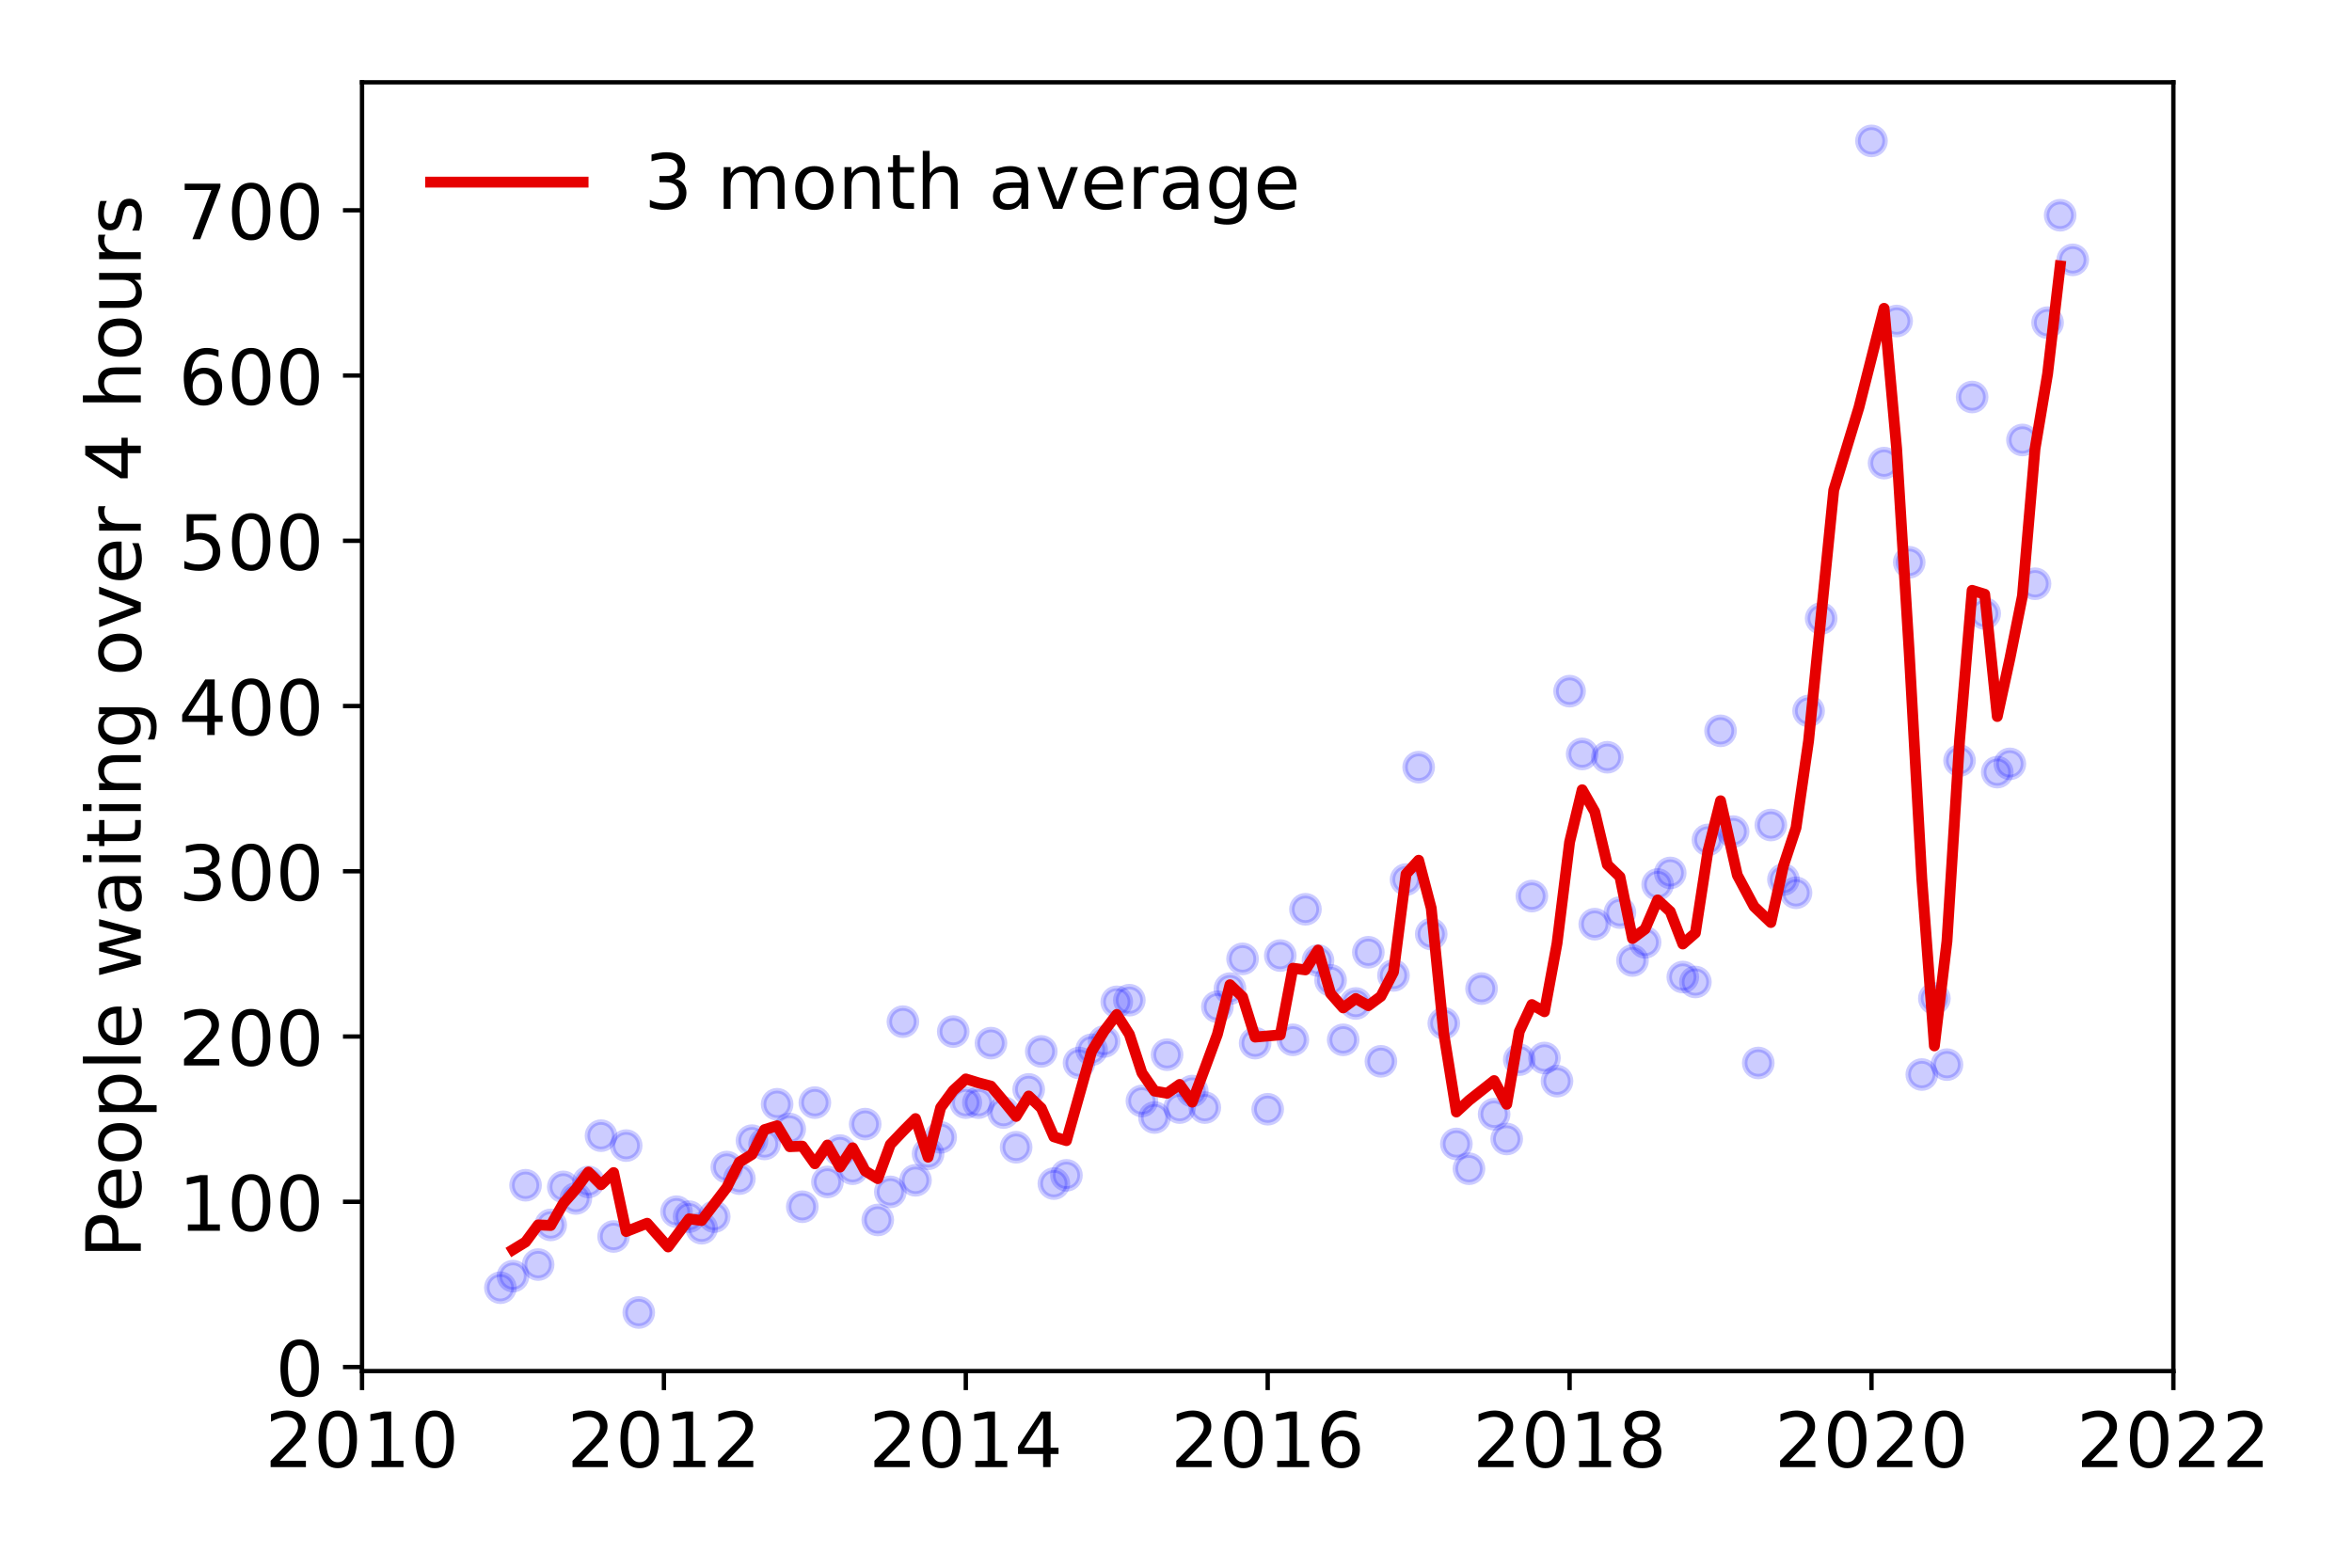 <?xml version="1.0" encoding="utf-8" standalone="no"?>
<!DOCTYPE svg PUBLIC "-//W3C//DTD SVG 1.1//EN"
  "http://www.w3.org/Graphics/SVG/1.1/DTD/svg11.dtd">
<!-- Created with matplotlib (https://matplotlib.org/) -->
<svg height="288pt" version="1.1" viewBox="0 0 432 288" width="432pt" xmlns="http://www.w3.org/2000/svg" xmlns:xlink="http://www.w3.org/1999/xlink">
 <defs>
  <style type="text/css">
*{stroke-linecap:butt;stroke-linejoin:round;}
  </style>
 </defs>
 <g id="figure_1">
  <g id="patch_1">
   <path d="M 0 288 
L 432 288 
L 432 0 
L 0 0 
z
" style="fill:#ffffff;"/>
  </g>
  <g id="axes_1">
   <g id="patch_2">
    <path d="M 66.495 251.88 
L 399.192 251.88 
L 399.192 15.12 
L 66.495 15.12 
z
" style="fill:#ffffff;"/>
   </g>
   <g id="matplotlib.axis_1">
    <g id="xtick_1">
     <g id="line2d_1">
      <defs>
       <path d="M 0 0 
L 0 3.5 
" id="m530e8a3833" style="stroke:#000000;stroke-width:0.8;"/>
      </defs>
      <g>
       <use style="stroke:#000000;stroke-width:0.8;" x="66.495" xlink:href="#m530e8a3833" y="251.88"/>
      </g>
     </g>
     <g id="text_1">
      <!-- 2010 -->
      <defs>
       <path d="M 19.188 8.297 
L 53.609 8.297 
L 53.609 0 
L 7.328 0 
L 7.328 8.297 
Q 12.938 14.109 22.625 23.891 
Q 32.328 33.688 34.812 36.531 
Q 39.547 41.844 41.422 45.531 
Q 43.312 49.219 43.312 52.781 
Q 43.312 58.594 39.234 62.25 
Q 35.156 65.922 28.609 65.922 
Q 23.969 65.922 18.812 64.312 
Q 13.672 62.703 7.812 59.422 
L 7.812 69.391 
Q 13.766 71.781 18.938 73 
Q 24.125 74.219 28.422 74.219 
Q 39.75 74.219 46.484 68.547 
Q 53.219 62.891 53.219 53.422 
Q 53.219 48.922 51.531 44.891 
Q 49.859 40.875 45.406 35.406 
Q 44.188 33.984 37.641 27.219 
Q 31.109 20.453 19.188 8.297 
z
" id="DejaVuSans-50"/>
       <path d="M 31.781 66.406 
Q 24.172 66.406 20.328 58.906 
Q 16.5 51.422 16.5 36.375 
Q 16.5 21.391 20.328 13.891 
Q 24.172 6.391 31.781 6.391 
Q 39.453 6.391 43.281 13.891 
Q 47.125 21.391 47.125 36.375 
Q 47.125 51.422 43.281 58.906 
Q 39.453 66.406 31.781 66.406 
z
M 31.781 74.219 
Q 44.047 74.219 50.516 64.516 
Q 56.984 54.828 56.984 36.375 
Q 56.984 17.969 50.516 8.266 
Q 44.047 -1.422 31.781 -1.422 
Q 19.531 -1.422 13.062 8.266 
Q 6.594 17.969 6.594 36.375 
Q 6.594 54.828 13.062 64.516 
Q 19.531 74.219 31.781 74.219 
z
" id="DejaVuSans-48"/>
       <path d="M 12.406 8.297 
L 28.516 8.297 
L 28.516 63.922 
L 10.984 60.406 
L 10.984 69.391 
L 28.422 72.906 
L 38.281 72.906 
L 38.281 8.297 
L 54.391 8.297 
L 54.391 0 
L 12.406 0 
z
" id="DejaVuSans-49"/>
      </defs>
      <g transform="translate(48.68 269.518)scale(0.14 -0.14)">
       <use xlink:href="#DejaVuSans-50"/>
       <use x="63.623" xlink:href="#DejaVuSans-48"/>
       <use x="127.246" xlink:href="#DejaVuSans-49"/>
       <use x="190.869" xlink:href="#DejaVuSans-48"/>
      </g>
     </g>
    </g>
    <g id="xtick_2">
     <g id="line2d_2">
      <g>
       <use style="stroke:#000000;stroke-width:0.8;" x="121.945" xlink:href="#m530e8a3833" y="251.88"/>
      </g>
     </g>
     <g id="text_2">
      <!-- 2012 -->
      <g transform="translate(104.13 269.518)scale(0.14 -0.14)">
       <use xlink:href="#DejaVuSans-50"/>
       <use x="63.623" xlink:href="#DejaVuSans-48"/>
       <use x="127.246" xlink:href="#DejaVuSans-49"/>
       <use x="190.869" xlink:href="#DejaVuSans-50"/>
      </g>
     </g>
    </g>
    <g id="xtick_3">
     <g id="line2d_3">
      <g>
       <use style="stroke:#000000;stroke-width:0.8;" x="177.394" xlink:href="#m530e8a3833" y="251.88"/>
      </g>
     </g>
     <g id="text_3">
      <!-- 2014 -->
      <defs>
       <path d="M 37.797 64.312 
L 12.891 25.391 
L 37.797 25.391 
z
M 35.203 72.906 
L 47.609 72.906 
L 47.609 25.391 
L 58.016 25.391 
L 58.016 17.188 
L 47.609 17.188 
L 47.609 0 
L 37.797 0 
L 37.797 17.188 
L 4.891 17.188 
L 4.891 26.703 
z
" id="DejaVuSans-52"/>
      </defs>
      <g transform="translate(159.579 269.518)scale(0.14 -0.14)">
       <use xlink:href="#DejaVuSans-50"/>
       <use x="63.623" xlink:href="#DejaVuSans-48"/>
       <use x="127.246" xlink:href="#DejaVuSans-49"/>
       <use x="190.869" xlink:href="#DejaVuSans-52"/>
      </g>
     </g>
    </g>
    <g id="xtick_4">
     <g id="line2d_4">
      <g>
       <use style="stroke:#000000;stroke-width:0.8;" x="232.844" xlink:href="#m530e8a3833" y="251.88"/>
      </g>
     </g>
     <g id="text_4">
      <!-- 2016 -->
      <defs>
       <path d="M 33.016 40.375 
Q 26.375 40.375 22.484 35.828 
Q 18.609 31.297 18.609 23.391 
Q 18.609 15.531 22.484 10.953 
Q 26.375 6.391 33.016 6.391 
Q 39.656 6.391 43.531 10.953 
Q 47.406 15.531 47.406 23.391 
Q 47.406 31.297 43.531 35.828 
Q 39.656 40.375 33.016 40.375 
z
M 52.594 71.297 
L 52.594 62.312 
Q 48.875 64.062 45.094 64.984 
Q 41.312 65.922 37.594 65.922 
Q 27.828 65.922 22.672 59.328 
Q 17.531 52.734 16.797 39.406 
Q 19.672 43.656 24.016 45.922 
Q 28.375 48.188 33.594 48.188 
Q 44.578 48.188 50.953 41.516 
Q 57.328 34.859 57.328 23.391 
Q 57.328 12.156 50.688 5.359 
Q 44.047 -1.422 33.016 -1.422 
Q 20.359 -1.422 13.672 8.266 
Q 6.984 17.969 6.984 36.375 
Q 6.984 53.656 15.188 63.938 
Q 23.391 74.219 37.203 74.219 
Q 40.922 74.219 44.703 73.484 
Q 48.484 72.75 52.594 71.297 
z
" id="DejaVuSans-54"/>
      </defs>
      <g transform="translate(215.029 269.518)scale(0.14 -0.14)">
       <use xlink:href="#DejaVuSans-50"/>
       <use x="63.623" xlink:href="#DejaVuSans-48"/>
       <use x="127.246" xlink:href="#DejaVuSans-49"/>
       <use x="190.869" xlink:href="#DejaVuSans-54"/>
      </g>
     </g>
    </g>
    <g id="xtick_5">
     <g id="line2d_5">
      <g>
       <use style="stroke:#000000;stroke-width:0.8;" x="288.293" xlink:href="#m530e8a3833" y="251.88"/>
      </g>
     </g>
     <g id="text_5">
      <!-- 2018 -->
      <defs>
       <path d="M 31.781 34.625 
Q 24.75 34.625 20.719 30.859 
Q 16.703 27.094 16.703 20.516 
Q 16.703 13.922 20.719 10.156 
Q 24.75 6.391 31.781 6.391 
Q 38.812 6.391 42.859 10.172 
Q 46.922 13.969 46.922 20.516 
Q 46.922 27.094 42.891 30.859 
Q 38.875 34.625 31.781 34.625 
z
M 21.922 38.812 
Q 15.578 40.375 12.031 44.719 
Q 8.5 49.078 8.5 55.328 
Q 8.5 64.062 14.719 69.141 
Q 20.953 74.219 31.781 74.219 
Q 42.672 74.219 48.875 69.141 
Q 55.078 64.062 55.078 55.328 
Q 55.078 49.078 51.531 44.719 
Q 48 40.375 41.703 38.812 
Q 48.828 37.156 52.797 32.312 
Q 56.781 27.484 56.781 20.516 
Q 56.781 9.906 50.312 4.234 
Q 43.844 -1.422 31.781 -1.422 
Q 19.734 -1.422 13.25 4.234 
Q 6.781 9.906 6.781 20.516 
Q 6.781 27.484 10.781 32.312 
Q 14.797 37.156 21.922 38.812 
z
M 18.312 54.391 
Q 18.312 48.734 21.844 45.562 
Q 25.391 42.391 31.781 42.391 
Q 38.141 42.391 41.719 45.562 
Q 45.312 48.734 45.312 54.391 
Q 45.312 60.062 41.719 63.234 
Q 38.141 66.406 31.781 66.406 
Q 25.391 66.406 21.844 63.234 
Q 18.312 60.062 18.312 54.391 
z
" id="DejaVuSans-56"/>
      </defs>
      <g transform="translate(270.478 269.518)scale(0.14 -0.14)">
       <use xlink:href="#DejaVuSans-50"/>
       <use x="63.623" xlink:href="#DejaVuSans-48"/>
       <use x="127.246" xlink:href="#DejaVuSans-49"/>
       <use x="190.869" xlink:href="#DejaVuSans-56"/>
      </g>
     </g>
    </g>
    <g id="xtick_6">
     <g id="line2d_6">
      <g>
       <use style="stroke:#000000;stroke-width:0.8;" x="343.743" xlink:href="#m530e8a3833" y="251.88"/>
      </g>
     </g>
     <g id="text_6">
      <!-- 2020 -->
      <g transform="translate(325.928 269.518)scale(0.14 -0.14)">
       <use xlink:href="#DejaVuSans-50"/>
       <use x="63.623" xlink:href="#DejaVuSans-48"/>
       <use x="127.246" xlink:href="#DejaVuSans-50"/>
       <use x="190.869" xlink:href="#DejaVuSans-48"/>
      </g>
     </g>
    </g>
    <g id="xtick_7">
     <g id="line2d_7">
      <g>
       <use style="stroke:#000000;stroke-width:0.8;" x="399.192" xlink:href="#m530e8a3833" y="251.88"/>
      </g>
     </g>
     <g id="text_7">
      <!-- 2022 -->
      <g transform="translate(381.377 269.518)scale(0.14 -0.14)">
       <use xlink:href="#DejaVuSans-50"/>
       <use x="63.623" xlink:href="#DejaVuSans-48"/>
       <use x="127.246" xlink:href="#DejaVuSans-50"/>
       <use x="190.869" xlink:href="#DejaVuSans-50"/>
      </g>
     </g>
    </g>
   </g>
   <g id="matplotlib.axis_2">
    <g id="ytick_1">
     <g id="line2d_8">
      <defs>
       <path d="M 0 0 
L -3.5 0 
" id="mb18aa83e2a" style="stroke:#000000;stroke-width:0.8;"/>
      </defs>
      <g>
       <use style="stroke:#000000;stroke-width:0.8;" x="66.495" xlink:href="#mb18aa83e2a" y="251.136"/>
      </g>
     </g>
     <g id="text_8">
      <!-- 0 -->
      <g transform="translate(50.587 256.455)scale(0.14 -0.14)">
       <use xlink:href="#DejaVuSans-48"/>
      </g>
     </g>
    </g>
    <g id="ytick_2">
     <g id="line2d_9">
      <g>
       <use style="stroke:#000000;stroke-width:0.8;" x="66.495" xlink:href="#mb18aa83e2a" y="220.778"/>
      </g>
     </g>
     <g id="text_9">
      <!-- 100 -->
      <g transform="translate(32.773 226.097)scale(0.14 -0.14)">
       <use xlink:href="#DejaVuSans-49"/>
       <use x="63.623" xlink:href="#DejaVuSans-48"/>
       <use x="127.246" xlink:href="#DejaVuSans-48"/>
      </g>
     </g>
    </g>
    <g id="ytick_3">
     <g id="line2d_10">
      <g>
       <use style="stroke:#000000;stroke-width:0.8;" x="66.495" xlink:href="#mb18aa83e2a" y="190.421"/>
      </g>
     </g>
     <g id="text_10">
      <!-- 200 -->
      <g transform="translate(32.773 195.74)scale(0.14 -0.14)">
       <use xlink:href="#DejaVuSans-50"/>
       <use x="63.623" xlink:href="#DejaVuSans-48"/>
       <use x="127.246" xlink:href="#DejaVuSans-48"/>
      </g>
     </g>
    </g>
    <g id="ytick_4">
     <g id="line2d_11">
      <g>
       <use style="stroke:#000000;stroke-width:0.8;" x="66.495" xlink:href="#mb18aa83e2a" y="160.063"/>
      </g>
     </g>
     <g id="text_11">
      <!-- 300 -->
      <defs>
       <path d="M 40.578 39.312 
Q 47.656 37.797 51.625 33 
Q 55.609 28.219 55.609 21.188 
Q 55.609 10.406 48.188 4.484 
Q 40.766 -1.422 27.094 -1.422 
Q 22.516 -1.422 17.656 -0.516 
Q 12.797 0.391 7.625 2.203 
L 7.625 11.719 
Q 11.719 9.328 16.594 8.109 
Q 21.484 6.891 26.812 6.891 
Q 36.078 6.891 40.938 10.547 
Q 45.797 14.203 45.797 21.188 
Q 45.797 27.641 41.281 31.266 
Q 36.766 34.906 28.719 34.906 
L 20.219 34.906 
L 20.219 43.016 
L 29.109 43.016 
Q 36.375 43.016 40.234 45.922 
Q 44.094 48.828 44.094 54.297 
Q 44.094 59.906 40.109 62.906 
Q 36.141 65.922 28.719 65.922 
Q 24.656 65.922 20.016 65.031 
Q 15.375 64.156 9.812 62.312 
L 9.812 71.094 
Q 15.438 72.656 20.344 73.438 
Q 25.25 74.219 29.594 74.219 
Q 40.828 74.219 47.359 69.109 
Q 53.906 64.016 53.906 55.328 
Q 53.906 49.266 50.438 45.094 
Q 46.969 40.922 40.578 39.312 
z
" id="DejaVuSans-51"/>
      </defs>
      <g transform="translate(32.773 165.382)scale(0.14 -0.14)">
       <use xlink:href="#DejaVuSans-51"/>
       <use x="63.623" xlink:href="#DejaVuSans-48"/>
       <use x="127.246" xlink:href="#DejaVuSans-48"/>
      </g>
     </g>
    </g>
    <g id="ytick_5">
     <g id="line2d_12">
      <g>
       <use style="stroke:#000000;stroke-width:0.8;" x="66.495" xlink:href="#mb18aa83e2a" y="129.705"/>
      </g>
     </g>
     <g id="text_12">
      <!-- 400 -->
      <g transform="translate(32.773 135.024)scale(0.14 -0.14)">
       <use xlink:href="#DejaVuSans-52"/>
       <use x="63.623" xlink:href="#DejaVuSans-48"/>
       <use x="127.246" xlink:href="#DejaVuSans-48"/>
      </g>
     </g>
    </g>
    <g id="ytick_6">
     <g id="line2d_13">
      <g>
       <use style="stroke:#000000;stroke-width:0.8;" x="66.495" xlink:href="#mb18aa83e2a" y="99.348"/>
      </g>
     </g>
     <g id="text_13">
      <!-- 500 -->
      <defs>
       <path d="M 10.797 72.906 
L 49.516 72.906 
L 49.516 64.594 
L 19.828 64.594 
L 19.828 46.734 
Q 21.969 47.469 24.109 47.828 
Q 26.266 48.188 28.422 48.188 
Q 40.625 48.188 47.75 41.5 
Q 54.891 34.812 54.891 23.391 
Q 54.891 11.625 47.562 5.094 
Q 40.234 -1.422 26.906 -1.422 
Q 22.312 -1.422 17.547 -0.641 
Q 12.797 0.141 7.719 1.703 
L 7.719 11.625 
Q 12.109 9.234 16.797 8.062 
Q 21.484 6.891 26.703 6.891 
Q 35.156 6.891 40.078 11.328 
Q 45.016 15.766 45.016 23.391 
Q 45.016 31 40.078 35.438 
Q 35.156 39.891 26.703 39.891 
Q 22.75 39.891 18.812 39.016 
Q 14.891 38.141 10.797 36.281 
z
" id="DejaVuSans-53"/>
      </defs>
      <g transform="translate(32.773 104.666)scale(0.14 -0.14)">
       <use xlink:href="#DejaVuSans-53"/>
       <use x="63.623" xlink:href="#DejaVuSans-48"/>
       <use x="127.246" xlink:href="#DejaVuSans-48"/>
      </g>
     </g>
    </g>
    <g id="ytick_7">
     <g id="line2d_14">
      <g>
       <use style="stroke:#000000;stroke-width:0.8;" x="66.495" xlink:href="#mb18aa83e2a" y="68.99"/>
      </g>
     </g>
     <g id="text_14">
      <!-- 600 -->
      <g transform="translate(32.773 74.309)scale(0.14 -0.14)">
       <use xlink:href="#DejaVuSans-54"/>
       <use x="63.623" xlink:href="#DejaVuSans-48"/>
       <use x="127.246" xlink:href="#DejaVuSans-48"/>
      </g>
     </g>
    </g>
    <g id="ytick_8">
     <g id="line2d_15">
      <g>
       <use style="stroke:#000000;stroke-width:0.8;" x="66.495" xlink:href="#mb18aa83e2a" y="38.632"/>
      </g>
     </g>
     <g id="text_15">
      <!-- 700 -->
      <defs>
       <path d="M 8.203 72.906 
L 55.078 72.906 
L 55.078 68.703 
L 28.609 0 
L 18.312 0 
L 43.219 64.594 
L 8.203 64.594 
z
" id="DejaVuSans-55"/>
      </defs>
      <g transform="translate(32.773 43.951)scale(0.14 -0.14)">
       <use xlink:href="#DejaVuSans-55"/>
       <use x="63.623" xlink:href="#DejaVuSans-48"/>
       <use x="127.246" xlink:href="#DejaVuSans-48"/>
      </g>
     </g>
    </g>
    <g id="text_16">
     <!-- People waiting over 4 hours -->
     <defs>
      <path d="M 19.672 64.797 
L 19.672 37.406 
L 32.078 37.406 
Q 38.969 37.406 42.719 40.969 
Q 46.484 44.531 46.484 51.125 
Q 46.484 57.672 42.719 61.234 
Q 38.969 64.797 32.078 64.797 
z
M 9.812 72.906 
L 32.078 72.906 
Q 44.344 72.906 50.609 67.359 
Q 56.891 61.812 56.891 51.125 
Q 56.891 40.328 50.609 34.812 
Q 44.344 29.297 32.078 29.297 
L 19.672 29.297 
L 19.672 0 
L 9.812 0 
z
" id="DejaVuSans-80"/>
      <path d="M 56.203 29.594 
L 56.203 25.203 
L 14.891 25.203 
Q 15.484 15.922 20.484 11.062 
Q 25.484 6.203 34.422 6.203 
Q 39.594 6.203 44.453 7.469 
Q 49.312 8.734 54.109 11.281 
L 54.109 2.781 
Q 49.266 0.734 44.188 -0.344 
Q 39.109 -1.422 33.891 -1.422 
Q 20.797 -1.422 13.156 6.188 
Q 5.516 13.812 5.516 26.812 
Q 5.516 40.234 12.766 48.109 
Q 20.016 56 32.328 56 
Q 43.359 56 49.781 48.891 
Q 56.203 41.797 56.203 29.594 
z
M 47.219 32.234 
Q 47.125 39.594 43.094 43.984 
Q 39.062 48.391 32.422 48.391 
Q 24.906 48.391 20.391 44.141 
Q 15.875 39.891 15.188 32.172 
z
" id="DejaVuSans-101"/>
      <path d="M 30.609 48.391 
Q 23.391 48.391 19.188 42.75 
Q 14.984 37.109 14.984 27.297 
Q 14.984 17.484 19.156 11.844 
Q 23.344 6.203 30.609 6.203 
Q 37.797 6.203 41.984 11.859 
Q 46.188 17.531 46.188 27.297 
Q 46.188 37.016 41.984 42.703 
Q 37.797 48.391 30.609 48.391 
z
M 30.609 56 
Q 42.328 56 49.016 48.375 
Q 55.719 40.766 55.719 27.297 
Q 55.719 13.875 49.016 6.219 
Q 42.328 -1.422 30.609 -1.422 
Q 18.844 -1.422 12.172 6.219 
Q 5.516 13.875 5.516 27.297 
Q 5.516 40.766 12.172 48.375 
Q 18.844 56 30.609 56 
z
" id="DejaVuSans-111"/>
      <path d="M 18.109 8.203 
L 18.109 -20.797 
L 9.078 -20.797 
L 9.078 54.688 
L 18.109 54.688 
L 18.109 46.391 
Q 20.953 51.266 25.266 53.625 
Q 29.594 56 35.594 56 
Q 45.562 56 51.781 48.094 
Q 58.016 40.188 58.016 27.297 
Q 58.016 14.406 51.781 6.484 
Q 45.562 -1.422 35.594 -1.422 
Q 29.594 -1.422 25.266 0.953 
Q 20.953 3.328 18.109 8.203 
z
M 48.688 27.297 
Q 48.688 37.203 44.609 42.844 
Q 40.531 48.484 33.406 48.484 
Q 26.266 48.484 22.188 42.844 
Q 18.109 37.203 18.109 27.297 
Q 18.109 17.391 22.188 11.75 
Q 26.266 6.109 33.406 6.109 
Q 40.531 6.109 44.609 11.75 
Q 48.688 17.391 48.688 27.297 
z
" id="DejaVuSans-112"/>
      <path d="M 9.422 75.984 
L 18.406 75.984 
L 18.406 0 
L 9.422 0 
z
" id="DejaVuSans-108"/>
      <path id="DejaVuSans-32"/>
      <path d="M 4.203 54.688 
L 13.188 54.688 
L 24.422 12.016 
L 35.594 54.688 
L 46.188 54.688 
L 57.422 12.016 
L 68.609 54.688 
L 77.594 54.688 
L 63.281 0 
L 52.688 0 
L 40.922 44.828 
L 29.109 0 
L 18.5 0 
z
" id="DejaVuSans-119"/>
      <path d="M 34.281 27.484 
Q 23.391 27.484 19.188 25 
Q 14.984 22.516 14.984 16.5 
Q 14.984 11.719 18.141 8.906 
Q 21.297 6.109 26.703 6.109 
Q 34.188 6.109 38.703 11.406 
Q 43.219 16.703 43.219 25.484 
L 43.219 27.484 
z
M 52.203 31.203 
L 52.203 0 
L 43.219 0 
L 43.219 8.297 
Q 40.141 3.328 35.547 0.953 
Q 30.953 -1.422 24.312 -1.422 
Q 15.922 -1.422 10.953 3.297 
Q 6 8.016 6 15.922 
Q 6 25.141 12.172 29.828 
Q 18.359 34.516 30.609 34.516 
L 43.219 34.516 
L 43.219 35.406 
Q 43.219 41.609 39.141 45 
Q 35.062 48.391 27.688 48.391 
Q 23 48.391 18.547 47.266 
Q 14.109 46.141 10.016 43.891 
L 10.016 52.203 
Q 14.938 54.109 19.578 55.047 
Q 24.219 56 28.609 56 
Q 40.484 56 46.344 49.844 
Q 52.203 43.703 52.203 31.203 
z
" id="DejaVuSans-97"/>
      <path d="M 9.422 54.688 
L 18.406 54.688 
L 18.406 0 
L 9.422 0 
z
M 9.422 75.984 
L 18.406 75.984 
L 18.406 64.594 
L 9.422 64.594 
z
" id="DejaVuSans-105"/>
      <path d="M 18.312 70.219 
L 18.312 54.688 
L 36.812 54.688 
L 36.812 47.703 
L 18.312 47.703 
L 18.312 18.016 
Q 18.312 11.328 20.141 9.422 
Q 21.969 7.516 27.594 7.516 
L 36.812 7.516 
L 36.812 0 
L 27.594 0 
Q 17.188 0 13.234 3.875 
Q 9.281 7.766 9.281 18.016 
L 9.281 47.703 
L 2.688 47.703 
L 2.688 54.688 
L 9.281 54.688 
L 9.281 70.219 
z
" id="DejaVuSans-116"/>
      <path d="M 54.891 33.016 
L 54.891 0 
L 45.906 0 
L 45.906 32.719 
Q 45.906 40.484 42.875 44.328 
Q 39.844 48.188 33.797 48.188 
Q 26.516 48.188 22.312 43.547 
Q 18.109 38.922 18.109 30.906 
L 18.109 0 
L 9.078 0 
L 9.078 54.688 
L 18.109 54.688 
L 18.109 46.188 
Q 21.344 51.125 25.703 53.562 
Q 30.078 56 35.797 56 
Q 45.219 56 50.047 50.172 
Q 54.891 44.344 54.891 33.016 
z
" id="DejaVuSans-110"/>
      <path d="M 45.406 27.984 
Q 45.406 37.75 41.375 43.109 
Q 37.359 48.484 30.078 48.484 
Q 22.859 48.484 18.828 43.109 
Q 14.797 37.75 14.797 27.984 
Q 14.797 18.266 18.828 12.891 
Q 22.859 7.516 30.078 7.516 
Q 37.359 7.516 41.375 12.891 
Q 45.406 18.266 45.406 27.984 
z
M 54.391 6.781 
Q 54.391 -7.172 48.188 -13.984 
Q 42 -20.797 29.203 -20.797 
Q 24.469 -20.797 20.266 -20.094 
Q 16.062 -19.391 12.109 -17.922 
L 12.109 -9.188 
Q 16.062 -11.328 19.922 -12.344 
Q 23.781 -13.375 27.781 -13.375 
Q 36.625 -13.375 41.016 -8.766 
Q 45.406 -4.156 45.406 5.172 
L 45.406 9.625 
Q 42.625 4.781 38.281 2.391 
Q 33.938 0 27.875 0 
Q 17.828 0 11.672 7.656 
Q 5.516 15.328 5.516 27.984 
Q 5.516 40.672 11.672 48.328 
Q 17.828 56 27.875 56 
Q 33.938 56 38.281 53.609 
Q 42.625 51.219 45.406 46.391 
L 45.406 54.688 
L 54.391 54.688 
z
" id="DejaVuSans-103"/>
      <path d="M 2.984 54.688 
L 12.5 54.688 
L 29.594 8.797 
L 46.688 54.688 
L 56.203 54.688 
L 35.688 0 
L 23.484 0 
z
" id="DejaVuSans-118"/>
      <path d="M 41.109 46.297 
Q 39.594 47.172 37.812 47.578 
Q 36.031 48 33.891 48 
Q 26.266 48 22.188 43.047 
Q 18.109 38.094 18.109 28.812 
L 18.109 0 
L 9.078 0 
L 9.078 54.688 
L 18.109 54.688 
L 18.109 46.188 
Q 20.953 51.172 25.484 53.578 
Q 30.031 56 36.531 56 
Q 37.453 56 38.578 55.875 
Q 39.703 55.766 41.062 55.516 
z
" id="DejaVuSans-114"/>
      <path d="M 54.891 33.016 
L 54.891 0 
L 45.906 0 
L 45.906 32.719 
Q 45.906 40.484 42.875 44.328 
Q 39.844 48.188 33.797 48.188 
Q 26.516 48.188 22.312 43.547 
Q 18.109 38.922 18.109 30.906 
L 18.109 0 
L 9.078 0 
L 9.078 75.984 
L 18.109 75.984 
L 18.109 46.188 
Q 21.344 51.125 25.703 53.562 
Q 30.078 56 35.797 56 
Q 45.219 56 50.047 50.172 
Q 54.891 44.344 54.891 33.016 
z
" id="DejaVuSans-104"/>
      <path d="M 8.5 21.578 
L 8.5 54.688 
L 17.484 54.688 
L 17.484 21.922 
Q 17.484 14.156 20.5 10.266 
Q 23.531 6.391 29.594 6.391 
Q 36.859 6.391 41.078 11.031 
Q 45.312 15.672 45.312 23.688 
L 45.312 54.688 
L 54.297 54.688 
L 54.297 0 
L 45.312 0 
L 45.312 8.406 
Q 42.047 3.422 37.719 1 
Q 33.406 -1.422 27.688 -1.422 
Q 18.266 -1.422 13.375 4.438 
Q 8.5 10.297 8.5 21.578 
z
M 31.109 56 
z
" id="DejaVuSans-117"/>
      <path d="M 44.281 53.078 
L 44.281 44.578 
Q 40.484 46.531 36.375 47.5 
Q 32.281 48.484 27.875 48.484 
Q 21.188 48.484 17.844 46.438 
Q 14.5 44.391 14.5 40.281 
Q 14.5 37.156 16.891 35.375 
Q 19.281 33.594 26.516 31.984 
L 29.594 31.297 
Q 39.156 29.25 43.188 25.516 
Q 47.219 21.781 47.219 15.094 
Q 47.219 7.469 41.188 3.016 
Q 35.156 -1.422 24.609 -1.422 
Q 20.219 -1.422 15.453 -0.562 
Q 10.688 0.297 5.422 2 
L 5.422 11.281 
Q 10.406 8.688 15.234 7.391 
Q 20.062 6.109 24.812 6.109 
Q 31.156 6.109 34.562 8.281 
Q 37.984 10.453 37.984 14.406 
Q 37.984 18.062 35.516 20.016 
Q 33.062 21.969 24.703 23.781 
L 21.578 24.516 
Q 13.234 26.266 9.516 29.906 
Q 5.812 33.547 5.812 39.891 
Q 5.812 47.609 11.281 51.797 
Q 16.75 56 26.812 56 
Q 31.781 56 36.172 55.266 
Q 40.578 54.547 44.281 53.078 
z
" id="DejaVuSans-115"/>
     </defs>
     <g transform="translate(25.861 231.175)rotate(-90)scale(0.14 -0.14)">
      <use xlink:href="#DejaVuSans-80"/>
      <use x="60.256" xlink:href="#DejaVuSans-101"/>
      <use x="121.779" xlink:href="#DejaVuSans-111"/>
      <use x="182.961" xlink:href="#DejaVuSans-112"/>
      <use x="246.438" xlink:href="#DejaVuSans-108"/>
      <use x="274.221" xlink:href="#DejaVuSans-101"/>
      <use x="335.744" xlink:href="#DejaVuSans-32"/>
      <use x="367.531" xlink:href="#DejaVuSans-119"/>
      <use x="449.318" xlink:href="#DejaVuSans-97"/>
      <use x="510.598" xlink:href="#DejaVuSans-105"/>
      <use x="538.381" xlink:href="#DejaVuSans-116"/>
      <use x="577.59" xlink:href="#DejaVuSans-105"/>
      <use x="605.373" xlink:href="#DejaVuSans-110"/>
      <use x="668.752" xlink:href="#DejaVuSans-103"/>
      <use x="732.229" xlink:href="#DejaVuSans-32"/>
      <use x="764.016" xlink:href="#DejaVuSans-111"/>
      <use x="825.197" xlink:href="#DejaVuSans-118"/>
      <use x="884.377" xlink:href="#DejaVuSans-101"/>
      <use x="945.9" xlink:href="#DejaVuSans-114"/>
      <use x="987.014" xlink:href="#DejaVuSans-32"/>
      <use x="1018.801" xlink:href="#DejaVuSans-52"/>
      <use x="1082.424" xlink:href="#DejaVuSans-32"/>
      <use x="1114.211" xlink:href="#DejaVuSans-104"/>
      <use x="1177.59" xlink:href="#DejaVuSans-111"/>
      <use x="1238.771" xlink:href="#DejaVuSans-117"/>
      <use x="1302.15" xlink:href="#DejaVuSans-114"/>
      <use x="1343.264" xlink:href="#DejaVuSans-115"/>
     </g>
    </g>
   </g>
   <g id="line2d_16">
    <defs>
     <path d="M 0 2.5 
C 0.663 2.5 1.299 2.237 1.768 1.768 
C 2.237 1.299 2.5 0.663 2.5 0 
C 2.5 -0.663 2.237 -1.299 1.768 -1.768 
C 1.299 -2.237 0.663 -2.5 0 -2.5 
C -0.663 -2.5 -1.299 -2.237 -1.768 -1.768 
C -2.237 -1.299 -2.5 -0.663 -2.5 0 
C -2.5 0.663 -2.237 1.299 -1.768 1.768 
C -1.299 2.237 -0.663 2.5 0 2.5 
z
" id="mbdc26f5897" style="stroke:#0000ff;stroke-opacity:0.2;"/>
    </defs>
    <g clip-path="url(#p63dc507697)">
     <use style="fill:#0000ff;fill-opacity:0.2;stroke:#0000ff;stroke-opacity:0.2;" x="380.709" xlink:href="#mbdc26f5897" y="47.739"/>
     <use style="fill:#0000ff;fill-opacity:0.2;stroke:#0000ff;stroke-opacity:0.2;" x="378.399" xlink:href="#mbdc26f5897" y="39.543"/>
     <use style="fill:#0000ff;fill-opacity:0.2;stroke:#0000ff;stroke-opacity:0.2;" x="376.089" xlink:href="#mbdc26f5897" y="59.275"/>
     <use style="fill:#0000ff;fill-opacity:0.2;stroke:#0000ff;stroke-opacity:0.2;" x="373.778" xlink:href="#mbdc26f5897" y="107.241"/>
     <use style="fill:#0000ff;fill-opacity:0.2;stroke:#0000ff;stroke-opacity:0.2;" x="371.468" xlink:href="#mbdc26f5897" y="80.829"/>
     <use style="fill:#0000ff;fill-opacity:0.2;stroke:#0000ff;stroke-opacity:0.2;" x="369.157" xlink:href="#mbdc26f5897" y="140.33"/>
     <use style="fill:#0000ff;fill-opacity:0.2;stroke:#0000ff;stroke-opacity:0.2;" x="366.847" xlink:href="#mbdc26f5897" y="141.848"/>
     <use style="fill:#0000ff;fill-opacity:0.2;stroke:#0000ff;stroke-opacity:0.2;" x="364.537" xlink:href="#mbdc26f5897" y="112.705"/>
     <use style="fill:#0000ff;fill-opacity:0.2;stroke:#0000ff;stroke-opacity:0.2;" x="362.226" xlink:href="#mbdc26f5897" y="72.936"/>
     <use style="fill:#0000ff;fill-opacity:0.2;stroke:#0000ff;stroke-opacity:0.2;" x="359.916" xlink:href="#mbdc26f5897" y="139.723"/>
     <use style="fill:#0000ff;fill-opacity:0.2;stroke:#0000ff;stroke-opacity:0.2;" x="357.605" xlink:href="#mbdc26f5897" y="195.582"/>
     <use style="fill:#0000ff;fill-opacity:0.2;stroke:#0000ff;stroke-opacity:0.2;" x="355.295" xlink:href="#mbdc26f5897" y="183.438"/>
     <use style="fill:#0000ff;fill-opacity:0.2;stroke:#0000ff;stroke-opacity:0.2;" x="352.985" xlink:href="#mbdc26f5897" y="197.403"/>
     <use style="fill:#0000ff;fill-opacity:0.2;stroke:#0000ff;stroke-opacity:0.2;" x="350.674" xlink:href="#mbdc26f5897" y="103.294"/>
     <use style="fill:#0000ff;fill-opacity:0.2;stroke:#0000ff;stroke-opacity:0.2;" x="348.364" xlink:href="#mbdc26f5897" y="58.972"/>
     <use style="fill:#0000ff;fill-opacity:0.2;stroke:#0000ff;stroke-opacity:0.2;" x="346.053" xlink:href="#mbdc26f5897" y="85.079"/>
     <use style="fill:#0000ff;fill-opacity:0.2;stroke:#0000ff;stroke-opacity:0.2;" x="343.743" xlink:href="#mbdc26f5897" y="25.882"/>
     <use style="fill:#0000ff;fill-opacity:0.2;stroke:#0000ff;stroke-opacity:0.2;" x="334.501" xlink:href="#mbdc26f5897" y="113.616"/>
     <use style="fill:#0000ff;fill-opacity:0.2;stroke:#0000ff;stroke-opacity:0.2;" x="332.191" xlink:href="#mbdc26f5897" y="130.616"/>
     <use style="fill:#0000ff;fill-opacity:0.2;stroke:#0000ff;stroke-opacity:0.2;" x="329.881" xlink:href="#mbdc26f5897" y="164.01"/>
     <use style="fill:#0000ff;fill-opacity:0.2;stroke:#0000ff;stroke-opacity:0.2;" x="327.57" xlink:href="#mbdc26f5897" y="161.581"/>
     <use style="fill:#0000ff;fill-opacity:0.2;stroke:#0000ff;stroke-opacity:0.2;" x="325.26" xlink:href="#mbdc26f5897" y="151.563"/>
     <use style="fill:#0000ff;fill-opacity:0.2;stroke:#0000ff;stroke-opacity:0.2;" x="322.949" xlink:href="#mbdc26f5897" y="195.278"/>
     <use style="fill:#0000ff;fill-opacity:0.2;stroke:#0000ff;stroke-opacity:0.2;" x="318.329" xlink:href="#mbdc26f5897" y="152.777"/>
     <use style="fill:#0000ff;fill-opacity:0.2;stroke:#0000ff;stroke-opacity:0.2;" x="316.018" xlink:href="#mbdc26f5897" y="134.259"/>
     <use style="fill:#0000ff;fill-opacity:0.2;stroke:#0000ff;stroke-opacity:0.2;" x="313.708" xlink:href="#mbdc26f5897" y="154.295"/>
     <use style="fill:#0000ff;fill-opacity:0.2;stroke:#0000ff;stroke-opacity:0.2;" x="311.397" xlink:href="#mbdc26f5897" y="180.403"/>
     <use style="fill:#0000ff;fill-opacity:0.2;stroke:#0000ff;stroke-opacity:0.2;" x="309.087" xlink:href="#mbdc26f5897" y="179.492"/>
     <use style="fill:#0000ff;fill-opacity:0.2;stroke:#0000ff;stroke-opacity:0.2;" x="306.777" xlink:href="#mbdc26f5897" y="160.367"/>
     <use style="fill:#0000ff;fill-opacity:0.2;stroke:#0000ff;stroke-opacity:0.2;" x="304.466" xlink:href="#mbdc26f5897" y="162.492"/>
     <use style="fill:#0000ff;fill-opacity:0.2;stroke:#0000ff;stroke-opacity:0.2;" x="302.156" xlink:href="#mbdc26f5897" y="173.117"/>
     <use style="fill:#0000ff;fill-opacity:0.2;stroke:#0000ff;stroke-opacity:0.2;" x="299.845" xlink:href="#mbdc26f5897" y="176.456"/>
     <use style="fill:#0000ff;fill-opacity:0.2;stroke:#0000ff;stroke-opacity:0.2;" x="297.535" xlink:href="#mbdc26f5897" y="167.652"/>
     <use style="fill:#0000ff;fill-opacity:0.2;stroke:#0000ff;stroke-opacity:0.2;" x="295.225" xlink:href="#mbdc26f5897" y="139.116"/>
     <use style="fill:#0000ff;fill-opacity:0.2;stroke:#0000ff;stroke-opacity:0.2;" x="292.914" xlink:href="#mbdc26f5897" y="169.777"/>
     <use style="fill:#0000ff;fill-opacity:0.2;stroke:#0000ff;stroke-opacity:0.2;" x="290.604" xlink:href="#mbdc26f5897" y="138.509"/>
     <use style="fill:#0000ff;fill-opacity:0.2;stroke:#0000ff;stroke-opacity:0.2;" x="288.293" xlink:href="#mbdc26f5897" y="126.973"/>
     <use style="fill:#0000ff;fill-opacity:0.2;stroke:#0000ff;stroke-opacity:0.2;" x="285.983" xlink:href="#mbdc26f5897" y="198.617"/>
     <use style="fill:#0000ff;fill-opacity:0.2;stroke:#0000ff;stroke-opacity:0.2;" x="283.673" xlink:href="#mbdc26f5897" y="194.367"/>
     <use style="fill:#0000ff;fill-opacity:0.2;stroke:#0000ff;stroke-opacity:0.2;" x="281.362" xlink:href="#mbdc26f5897" y="164.617"/>
     <use style="fill:#0000ff;fill-opacity:0.2;stroke:#0000ff;stroke-opacity:0.2;" x="279.052" xlink:href="#mbdc26f5897" y="194.671"/>
     <use style="fill:#0000ff;fill-opacity:0.2;stroke:#0000ff;stroke-opacity:0.2;" x="276.741" xlink:href="#mbdc26f5897" y="209.243"/>
     <use style="fill:#0000ff;fill-opacity:0.2;stroke:#0000ff;stroke-opacity:0.2;" x="274.431" xlink:href="#mbdc26f5897" y="204.689"/>
     <use style="fill:#0000ff;fill-opacity:0.2;stroke:#0000ff;stroke-opacity:0.2;" x="272.121" xlink:href="#mbdc26f5897" y="181.617"/>
     <use style="fill:#0000ff;fill-opacity:0.2;stroke:#0000ff;stroke-opacity:0.2;" x="269.81" xlink:href="#mbdc26f5897" y="214.707"/>
     <use style="fill:#0000ff;fill-opacity:0.2;stroke:#0000ff;stroke-opacity:0.2;" x="267.5" xlink:href="#mbdc26f5897" y="210.153"/>
     <use style="fill:#0000ff;fill-opacity:0.2;stroke:#0000ff;stroke-opacity:0.2;" x="265.189" xlink:href="#mbdc26f5897" y="187.992"/>
     <use style="fill:#0000ff;fill-opacity:0.2;stroke:#0000ff;stroke-opacity:0.2;" x="262.879" xlink:href="#mbdc26f5897" y="171.599"/>
     <use style="fill:#0000ff;fill-opacity:0.2;stroke:#0000ff;stroke-opacity:0.2;" x="260.569" xlink:href="#mbdc26f5897" y="140.938"/>
     <use style="fill:#0000ff;fill-opacity:0.2;stroke:#0000ff;stroke-opacity:0.2;" x="258.258" xlink:href="#mbdc26f5897" y="161.581"/>
     <use style="fill:#0000ff;fill-opacity:0.2;stroke:#0000ff;stroke-opacity:0.2;" x="255.948" xlink:href="#mbdc26f5897" y="179.188"/>
     <use style="fill:#0000ff;fill-opacity:0.2;stroke:#0000ff;stroke-opacity:0.2;" x="253.637" xlink:href="#mbdc26f5897" y="194.974"/>
     <use style="fill:#0000ff;fill-opacity:0.2;stroke:#0000ff;stroke-opacity:0.2;" x="251.327" xlink:href="#mbdc26f5897" y="174.938"/>
     <use style="fill:#0000ff;fill-opacity:0.2;stroke:#0000ff;stroke-opacity:0.2;" x="249.017" xlink:href="#mbdc26f5897" y="184.349"/>
     <use style="fill:#0000ff;fill-opacity:0.2;stroke:#0000ff;stroke-opacity:0.2;" x="246.706" xlink:href="#mbdc26f5897" y="191.028"/>
     <use style="fill:#0000ff;fill-opacity:0.2;stroke:#0000ff;stroke-opacity:0.2;" x="244.396" xlink:href="#mbdc26f5897" y="180.099"/>
     <use style="fill:#0000ff;fill-opacity:0.2;stroke:#0000ff;stroke-opacity:0.2;" x="242.085" xlink:href="#mbdc26f5897" y="176.456"/>
     <use style="fill:#0000ff;fill-opacity:0.2;stroke:#0000ff;stroke-opacity:0.2;" x="239.775" xlink:href="#mbdc26f5897" y="167.045"/>
     <use style="fill:#0000ff;fill-opacity:0.2;stroke:#0000ff;stroke-opacity:0.2;" x="237.465" xlink:href="#mbdc26f5897" y="191.028"/>
     <use style="fill:#0000ff;fill-opacity:0.2;stroke:#0000ff;stroke-opacity:0.2;" x="235.154" xlink:href="#mbdc26f5897" y="175.545"/>
     <use style="fill:#0000ff;fill-opacity:0.2;stroke:#0000ff;stroke-opacity:0.2;" x="232.844" xlink:href="#mbdc26f5897" y="203.778"/>
     <use style="fill:#0000ff;fill-opacity:0.2;stroke:#0000ff;stroke-opacity:0.2;" x="230.533" xlink:href="#mbdc26f5897" y="191.635"/>
     <use style="fill:#0000ff;fill-opacity:0.2;stroke:#0000ff;stroke-opacity:0.2;" x="228.223" xlink:href="#mbdc26f5897" y="176.153"/>
     <use style="fill:#0000ff;fill-opacity:0.2;stroke:#0000ff;stroke-opacity:0.2;" x="225.913" xlink:href="#mbdc26f5897" y="181.617"/>
     <use style="fill:#0000ff;fill-opacity:0.2;stroke:#0000ff;stroke-opacity:0.2;" x="223.602" xlink:href="#mbdc26f5897" y="184.956"/>
     <use style="fill:#0000ff;fill-opacity:0.2;stroke:#0000ff;stroke-opacity:0.2;" x="221.292" xlink:href="#mbdc26f5897" y="203.475"/>
     <use style="fill:#0000ff;fill-opacity:0.2;stroke:#0000ff;stroke-opacity:0.2;" x="218.981" xlink:href="#mbdc26f5897" y="200.439"/>
     <use style="fill:#0000ff;fill-opacity:0.2;stroke:#0000ff;stroke-opacity:0.2;" x="216.671" xlink:href="#mbdc26f5897" y="203.475"/>
     <use style="fill:#0000ff;fill-opacity:0.2;stroke:#0000ff;stroke-opacity:0.2;" x="214.361" xlink:href="#mbdc26f5897" y="193.76"/>
     <use style="fill:#0000ff;fill-opacity:0.2;stroke:#0000ff;stroke-opacity:0.2;" x="212.05" xlink:href="#mbdc26f5897" y="205.296"/>
     <use style="fill:#0000ff;fill-opacity:0.2;stroke:#0000ff;stroke-opacity:0.2;" x="209.74" xlink:href="#mbdc26f5897" y="202.26"/>
     <use style="fill:#0000ff;fill-opacity:0.2;stroke:#0000ff;stroke-opacity:0.2;" x="207.429" xlink:href="#mbdc26f5897" y="183.742"/>
     <use style="fill:#0000ff;fill-opacity:0.2;stroke:#0000ff;stroke-opacity:0.2;" x="205.119" xlink:href="#mbdc26f5897" y="184.046"/>
     <use style="fill:#0000ff;fill-opacity:0.2;stroke:#0000ff;stroke-opacity:0.2;" x="202.809" xlink:href="#mbdc26f5897" y="191.331"/>
     <use style="fill:#0000ff;fill-opacity:0.2;stroke:#0000ff;stroke-opacity:0.2;" x="200.498" xlink:href="#mbdc26f5897" y="192.849"/>
     <use style="fill:#0000ff;fill-opacity:0.2;stroke:#0000ff;stroke-opacity:0.2;" x="198.188" xlink:href="#mbdc26f5897" y="195.278"/>
     <use style="fill:#0000ff;fill-opacity:0.2;stroke:#0000ff;stroke-opacity:0.2;" x="195.877" xlink:href="#mbdc26f5897" y="215.921"/>
     <use style="fill:#0000ff;fill-opacity:0.2;stroke:#0000ff;stroke-opacity:0.2;" x="193.567" xlink:href="#mbdc26f5897" y="217.439"/>
     <use style="fill:#0000ff;fill-opacity:0.2;stroke:#0000ff;stroke-opacity:0.2;" x="191.257" xlink:href="#mbdc26f5897" y="193.153"/>
     <use style="fill:#0000ff;fill-opacity:0.2;stroke:#0000ff;stroke-opacity:0.2;" x="188.946" xlink:href="#mbdc26f5897" y="200.135"/>
     <use style="fill:#0000ff;fill-opacity:0.2;stroke:#0000ff;stroke-opacity:0.2;" x="186.636" xlink:href="#mbdc26f5897" y="210.76"/>
     <use style="fill:#0000ff;fill-opacity:0.2;stroke:#0000ff;stroke-opacity:0.2;" x="184.325" xlink:href="#mbdc26f5897" y="204.385"/>
     <use style="fill:#0000ff;fill-opacity:0.2;stroke:#0000ff;stroke-opacity:0.2;" x="182.015" xlink:href="#mbdc26f5897" y="191.635"/>
     <use style="fill:#0000ff;fill-opacity:0.2;stroke:#0000ff;stroke-opacity:0.2;" x="179.705" xlink:href="#mbdc26f5897" y="202.564"/>
     <use style="fill:#0000ff;fill-opacity:0.2;stroke:#0000ff;stroke-opacity:0.2;" x="177.394" xlink:href="#mbdc26f5897" y="202.564"/>
     <use style="fill:#0000ff;fill-opacity:0.2;stroke:#0000ff;stroke-opacity:0.2;" x="175.084" xlink:href="#mbdc26f5897" y="189.51"/>
     <use style="fill:#0000ff;fill-opacity:0.2;stroke:#0000ff;stroke-opacity:0.2;" x="172.773" xlink:href="#mbdc26f5897" y="208.939"/>
     <use style="fill:#0000ff;fill-opacity:0.2;stroke:#0000ff;stroke-opacity:0.2;" x="170.463" xlink:href="#mbdc26f5897" y="211.975"/>
     <use style="fill:#0000ff;fill-opacity:0.2;stroke:#0000ff;stroke-opacity:0.2;" x="168.153" xlink:href="#mbdc26f5897" y="216.832"/>
     <use style="fill:#0000ff;fill-opacity:0.2;stroke:#0000ff;stroke-opacity:0.2;" x="165.842" xlink:href="#mbdc26f5897" y="187.689"/>
     <use style="fill:#0000ff;fill-opacity:0.2;stroke:#0000ff;stroke-opacity:0.2;" x="163.532" xlink:href="#mbdc26f5897" y="218.957"/>
     <use style="fill:#0000ff;fill-opacity:0.2;stroke:#0000ff;stroke-opacity:0.2;" x="161.221" xlink:href="#mbdc26f5897" y="224.118"/>
     <use style="fill:#0000ff;fill-opacity:0.2;stroke:#0000ff;stroke-opacity:0.2;" x="158.911" xlink:href="#mbdc26f5897" y="206.51"/>
     <use style="fill:#0000ff;fill-opacity:0.2;stroke:#0000ff;stroke-opacity:0.2;" x="156.601" xlink:href="#mbdc26f5897" y="214.707"/>
     <use style="fill:#0000ff;fill-opacity:0.2;stroke:#0000ff;stroke-opacity:0.2;" x="154.29" xlink:href="#mbdc26f5897" y="211.368"/>
     <use style="fill:#0000ff;fill-opacity:0.2;stroke:#0000ff;stroke-opacity:0.2;" x="151.98" xlink:href="#mbdc26f5897" y="217.136"/>
     <use style="fill:#0000ff;fill-opacity:0.2;stroke:#0000ff;stroke-opacity:0.2;" x="149.669" xlink:href="#mbdc26f5897" y="202.564"/>
     <use style="fill:#0000ff;fill-opacity:0.2;stroke:#0000ff;stroke-opacity:0.2;" x="147.359" xlink:href="#mbdc26f5897" y="221.689"/>
     <use style="fill:#0000ff;fill-opacity:0.2;stroke:#0000ff;stroke-opacity:0.2;" x="145.049" xlink:href="#mbdc26f5897" y="207.421"/>
     <use style="fill:#0000ff;fill-opacity:0.2;stroke:#0000ff;stroke-opacity:0.2;" x="142.738" xlink:href="#mbdc26f5897" y="202.867"/>
     <use style="fill:#0000ff;fill-opacity:0.2;stroke:#0000ff;stroke-opacity:0.2;" x="140.428" xlink:href="#mbdc26f5897" y="210.153"/>
     <use style="fill:#0000ff;fill-opacity:0.2;stroke:#0000ff;stroke-opacity:0.2;" x="138.117" xlink:href="#mbdc26f5897" y="209.546"/>
     <use style="fill:#0000ff;fill-opacity:0.2;stroke:#0000ff;stroke-opacity:0.2;" x="135.807" xlink:href="#mbdc26f5897" y="216.528"/>
     <use style="fill:#0000ff;fill-opacity:0.2;stroke:#0000ff;stroke-opacity:0.2;" x="133.497" xlink:href="#mbdc26f5897" y="214.403"/>
     <use style="fill:#0000ff;fill-opacity:0.2;stroke:#0000ff;stroke-opacity:0.2;" x="131.186" xlink:href="#mbdc26f5897" y="223.511"/>
     <use style="fill:#0000ff;fill-opacity:0.2;stroke:#0000ff;stroke-opacity:0.2;" x="128.876" xlink:href="#mbdc26f5897" y="225.636"/>
     <use style="fill:#0000ff;fill-opacity:0.2;stroke:#0000ff;stroke-opacity:0.2;" x="126.565" xlink:href="#mbdc26f5897" y="223.511"/>
     <use style="fill:#0000ff;fill-opacity:0.2;stroke:#0000ff;stroke-opacity:0.2;" x="124.255" xlink:href="#mbdc26f5897" y="222.6"/>
     <use style="fill:#0000ff;fill-opacity:0.2;stroke:#0000ff;stroke-opacity:0.2;" x="117.324" xlink:href="#mbdc26f5897" y="241.118"/>
     <use style="fill:#0000ff;fill-opacity:0.2;stroke:#0000ff;stroke-opacity:0.2;" x="115.013" xlink:href="#mbdc26f5897" y="210.457"/>
     <use style="fill:#0000ff;fill-opacity:0.2;stroke:#0000ff;stroke-opacity:0.2;" x="112.703" xlink:href="#mbdc26f5897" y="227.154"/>
     <use style="fill:#0000ff;fill-opacity:0.2;stroke:#0000ff;stroke-opacity:0.2;" x="110.393" xlink:href="#mbdc26f5897" y="208.635"/>
     <use style="fill:#0000ff;fill-opacity:0.2;stroke:#0000ff;stroke-opacity:0.2;" x="108.082" xlink:href="#mbdc26f5897" y="217.136"/>
     <use style="fill:#0000ff;fill-opacity:0.2;stroke:#0000ff;stroke-opacity:0.2;" x="105.772" xlink:href="#mbdc26f5897" y="220.171"/>
     <use style="fill:#0000ff;fill-opacity:0.2;stroke:#0000ff;stroke-opacity:0.2;" x="103.461" xlink:href="#mbdc26f5897" y="218.046"/>
     <use style="fill:#0000ff;fill-opacity:0.2;stroke:#0000ff;stroke-opacity:0.2;" x="101.151" xlink:href="#mbdc26f5897" y="225.029"/>
     <use style="fill:#0000ff;fill-opacity:0.2;stroke:#0000ff;stroke-opacity:0.2;" x="98.841" xlink:href="#mbdc26f5897" y="232.314"/>
     <use style="fill:#0000ff;fill-opacity:0.2;stroke:#0000ff;stroke-opacity:0.2;" x="96.53" xlink:href="#mbdc26f5897" y="217.743"/>
     <use style="fill:#0000ff;fill-opacity:0.2;stroke:#0000ff;stroke-opacity:0.2;" x="94.22" xlink:href="#mbdc26f5897" y="234.439"/>
     <use style="fill:#0000ff;fill-opacity:0.2;stroke:#0000ff;stroke-opacity:0.2;" x="91.909" xlink:href="#mbdc26f5897" y="236.565"/>
    </g>
   </g>
   <g id="line2d_17">
    <path clip-path="url(#p63dc507697)" d="M 378.399 48.853 
L 376.089 68.686 
L 373.778 82.448 
L 371.468 109.467 
L 369.157 121.003 
L 366.847 131.628 
L 364.537 109.163 
L 362.226 108.455 
L 359.916 136.08 
L 357.605 172.914 
L 355.295 192.141 
L 352.985 161.379 
L 350.674 119.89 
L 348.364 82.448 
L 346.053 56.644 
L 341.433 74.859 
L 336.812 90.038 
L 332.191 136.08 
L 329.881 152.069 
L 327.57 159.051 
L 325.26 169.474 
L 322.179 166.539 
L 319.099 160.771 
L 316.018 147.11 
L 313.708 156.319 
L 311.397 171.397 
L 309.087 173.42 
L 306.777 167.45 
L 304.466 165.325 
L 302.156 170.688 
L 299.845 172.409 
L 297.535 161.075 
L 295.225 158.849 
L 292.914 149.134 
L 290.604 145.087 
L 288.293 154.7 
L 285.983 173.319 
L 283.673 185.867 
L 281.362 184.552 
L 279.052 189.51 
L 276.741 202.867 
L 274.431 198.516 
L 272.121 200.338 
L 269.81 202.159 
L 267.5 204.284 
L 265.189 189.915 
L 262.879 166.843 
L 260.569 158.039 
L 258.258 160.569 
L 255.948 178.581 
L 253.637 183.034 
L 251.327 184.754 
L 249.017 183.438 
L 246.706 185.159 
L 244.396 182.528 
L 242.085 174.534 
L 239.775 178.176 
L 237.465 177.873 
L 235.154 190.117 
L 232.844 190.32 
L 230.533 190.522 
L 228.223 183.135 
L 225.913 180.909 
L 223.602 190.016 
L 221.292 196.29 
L 218.981 202.463 
L 216.671 199.225 
L 214.361 200.844 
L 212.05 200.439 
L 209.74 197.099 
L 207.429 190.016 
L 205.119 186.373 
L 202.809 189.409 
L 200.498 193.153 
L 198.188 201.35 
L 195.877 209.546 
L 193.567 208.838 
L 191.257 203.576 
L 188.946 201.35 
L 186.636 205.094 
L 184.325 202.26 
L 182.015 199.528 
L 179.705 198.921 
L 177.394 198.213 
L 175.084 200.338 
L 172.773 203.475 
L 170.463 212.582 
L 168.153 205.498 
L 165.842 207.826 
L 163.532 210.254 
L 161.221 216.528 
L 158.911 215.112 
L 156.601 210.862 
L 154.29 214.403 
L 151.98 210.356 
L 149.669 213.796 
L 147.359 210.558 
L 145.049 210.659 
L 142.738 206.814 
L 140.428 207.522 
L 138.117 212.076 
L 135.807 213.493 
L 133.497 218.147 
L 131.186 221.183 
L 128.876 224.219 
L 126.565 223.915 
L 122.715 229.076 
L 118.864 224.725 
L 115.013 226.243 
L 112.703 215.415 
L 110.393 217.642 
L 108.082 215.314 
L 105.772 218.451 
L 103.461 221.082 
L 101.151 225.13 
L 98.841 225.029 
L 96.53 228.166 
L 94.22 229.582 
" style="fill:none;stroke:#e60000;stroke-linecap:square;stroke-width:2;"/>
   </g>
   <g id="patch_3">
    <path d="M 66.495 251.88 
L 66.495 15.12 
" style="fill:none;stroke:#000000;stroke-linecap:square;stroke-linejoin:miter;stroke-width:0.8;"/>
   </g>
   <g id="patch_4">
    <path d="M 399.192 251.88 
L 399.192 15.12 
" style="fill:none;stroke:#000000;stroke-linecap:square;stroke-linejoin:miter;stroke-width:0.8;"/>
   </g>
   <g id="patch_5">
    <path d="M 66.495 251.88 
L 399.192 251.88 
" style="fill:none;stroke:#000000;stroke-linecap:square;stroke-linejoin:miter;stroke-width:0.8;"/>
   </g>
   <g id="patch_6">
    <path d="M 66.495 15.12 
L 399.192 15.12 
" style="fill:none;stroke:#000000;stroke-linecap:square;stroke-linejoin:miter;stroke-width:0.8;"/>
   </g>
   <g id="legend_1">
    <g id="line2d_18">
     <path d="M 79.095 33.458 
L 107.095 33.458 
" style="fill:none;stroke:#e60000;stroke-linecap:square;stroke-width:2;"/>
    </g>
    <g id="line2d_19"/>
    <g id="text_17">
     <!-- 3 month average -->
     <defs>
      <path d="M 52 44.188 
Q 55.375 50.25 60.062 53.125 
Q 64.75 56 71.094 56 
Q 79.641 56 84.281 50.016 
Q 88.922 44.047 88.922 33.016 
L 88.922 0 
L 79.891 0 
L 79.891 32.719 
Q 79.891 40.578 77.094 44.375 
Q 74.312 48.188 68.609 48.188 
Q 61.625 48.188 57.562 43.547 
Q 53.516 38.922 53.516 30.906 
L 53.516 0 
L 44.484 0 
L 44.484 32.719 
Q 44.484 40.625 41.703 44.406 
Q 38.922 48.188 33.109 48.188 
Q 26.219 48.188 22.156 43.531 
Q 18.109 38.875 18.109 30.906 
L 18.109 0 
L 9.078 0 
L 9.078 54.688 
L 18.109 54.688 
L 18.109 46.188 
Q 21.188 51.219 25.484 53.609 
Q 29.781 56 35.688 56 
Q 41.656 56 45.828 52.969 
Q 50 49.953 52 44.188 
z
" id="DejaVuSans-109"/>
     </defs>
     <g transform="translate(118.295 38.358)scale(0.14 -0.14)">
      <use xlink:href="#DejaVuSans-51"/>
      <use x="63.623" xlink:href="#DejaVuSans-32"/>
      <use x="95.41" xlink:href="#DejaVuSans-109"/>
      <use x="192.822" xlink:href="#DejaVuSans-111"/>
      <use x="254.004" xlink:href="#DejaVuSans-110"/>
      <use x="317.383" xlink:href="#DejaVuSans-116"/>
      <use x="356.592" xlink:href="#DejaVuSans-104"/>
      <use x="419.971" xlink:href="#DejaVuSans-32"/>
      <use x="451.758" xlink:href="#DejaVuSans-97"/>
      <use x="513.037" xlink:href="#DejaVuSans-118"/>
      <use x="572.217" xlink:href="#DejaVuSans-101"/>
      <use x="633.74" xlink:href="#DejaVuSans-114"/>
      <use x="674.854" xlink:href="#DejaVuSans-97"/>
      <use x="736.133" xlink:href="#DejaVuSans-103"/>
      <use x="799.609" xlink:href="#DejaVuSans-101"/>
     </g>
    </g>
   </g>
  </g>
 </g>
 <defs>
  <clipPath id="p63dc507697">
   <rect height="236.76" width="332.697" x="66.495" y="15.12"/>
  </clipPath>
 </defs>
</svg>
